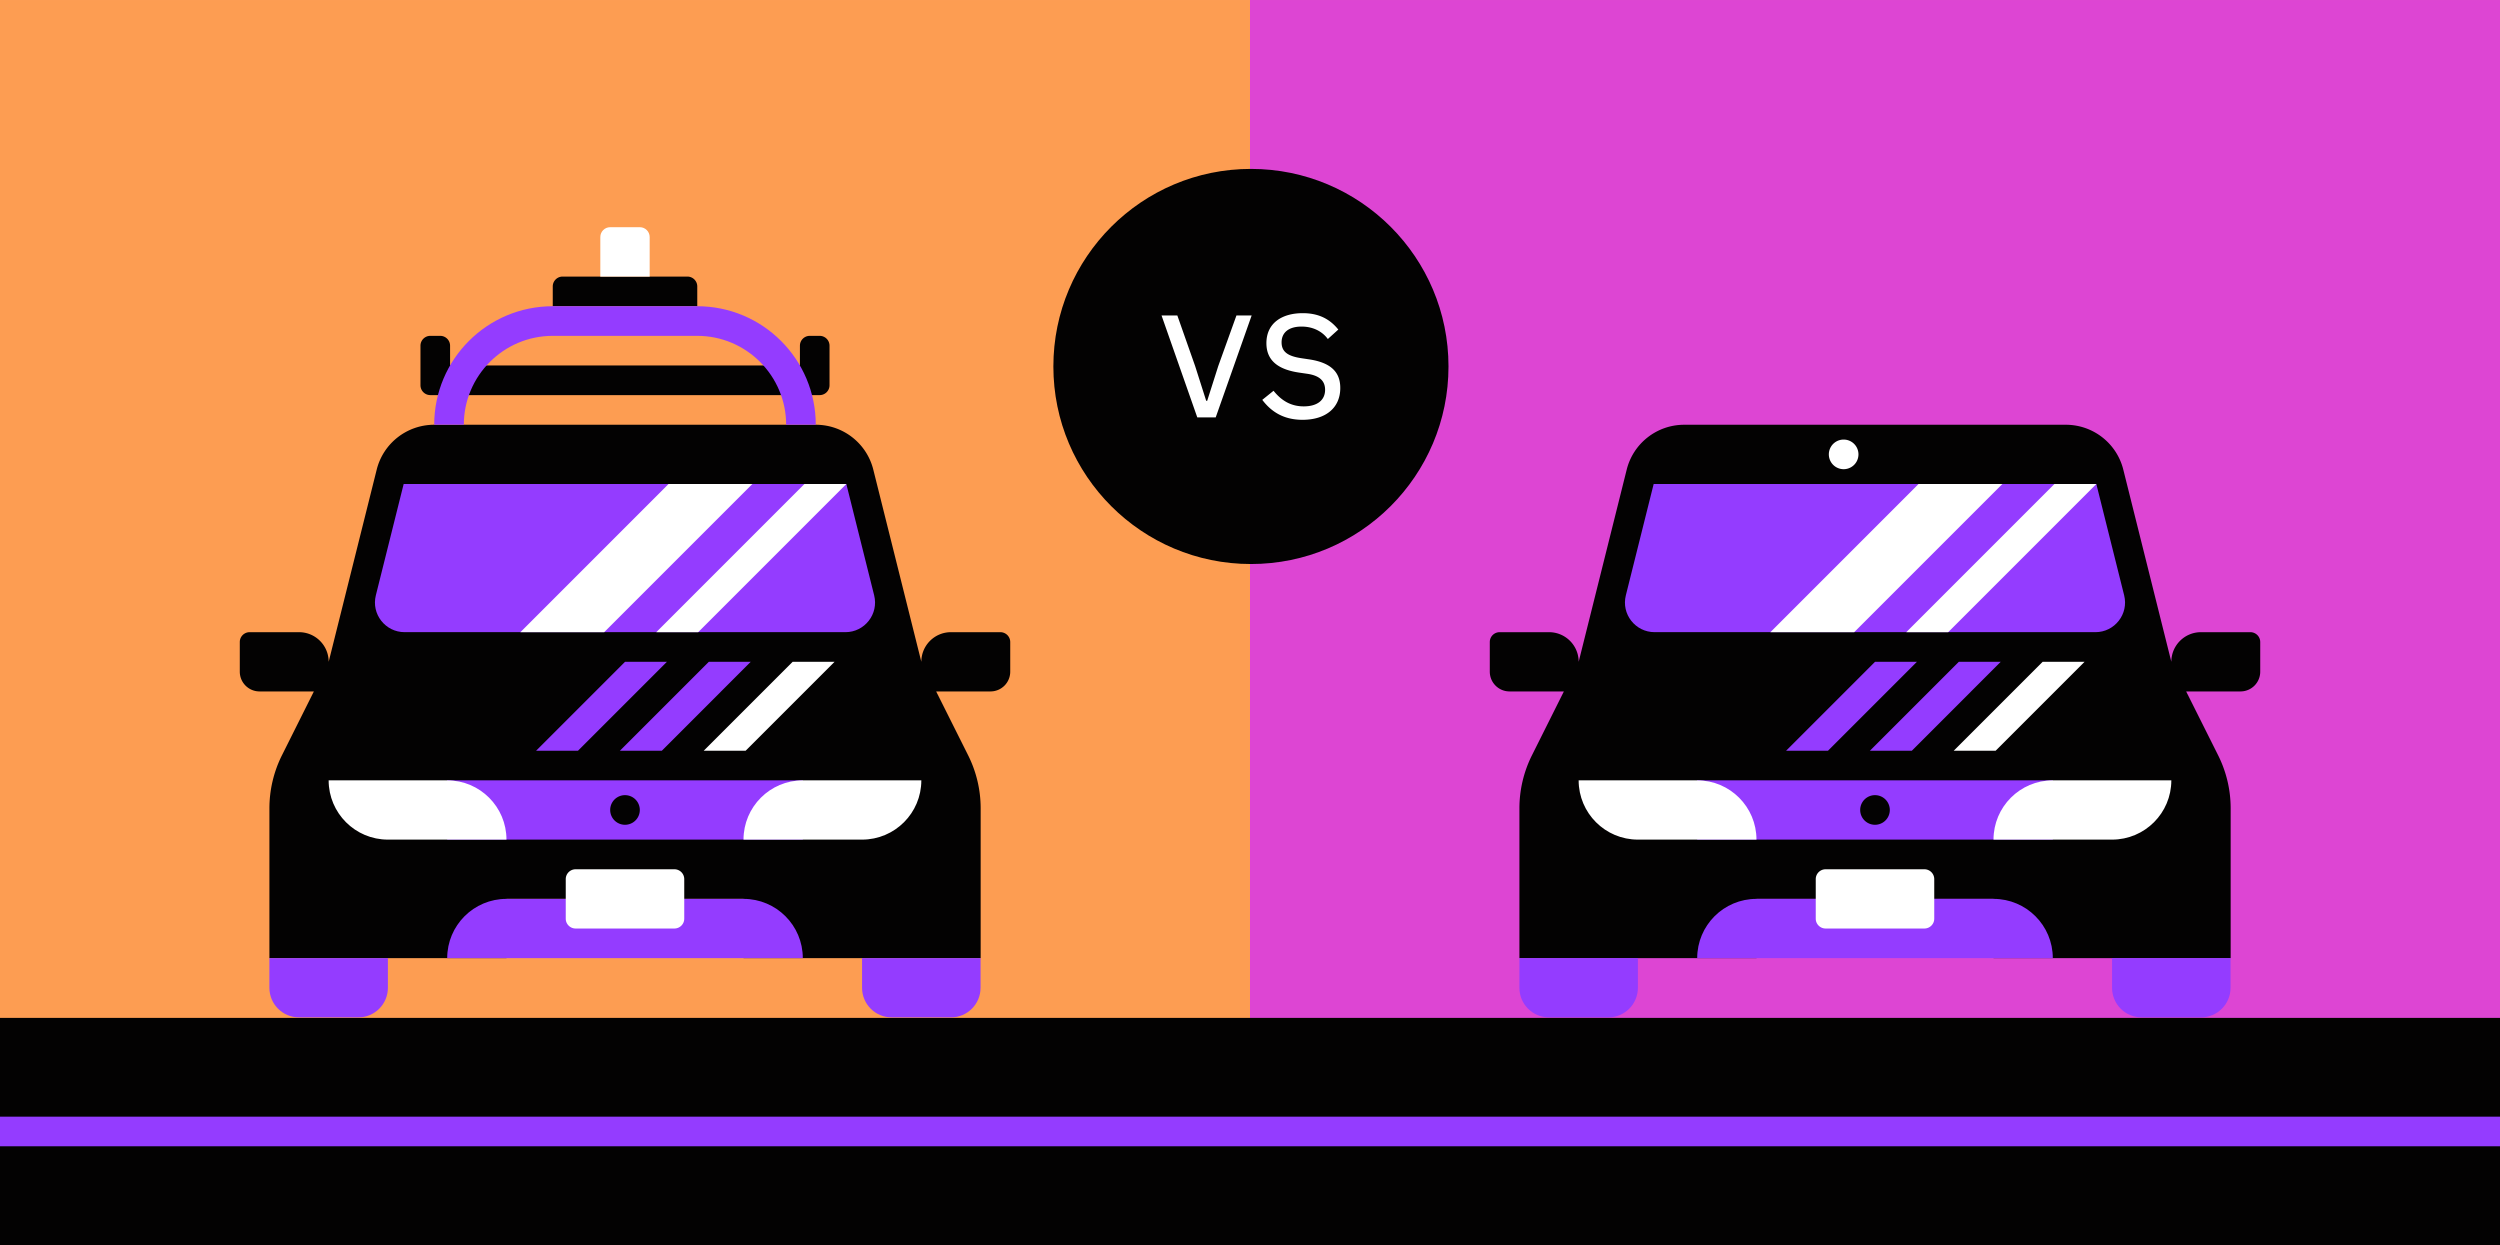 <svg width="1016" height="506" fill="none" xmlns="http://www.w3.org/2000/svg"><path fill="#fff" d="M0 0h1016v506H0z"/><path d="M0 505.803h1016V.003H0v505.8z" fill="#FD9D52"/><path d="M508 505.803h508V.003H508v505.8z" fill="#DD45D3"/><path d="M914.54 256.92h-20.07c-6.65 0-12.04 5.39-12.04 12.04l-19.52-78.1c-2.68-10.72-12.31-18.24-23.37-18.24H684.46c-11.05 0-20.69 7.52-23.37 18.24l-19.52 78.1c0-6.65-5.39-12.04-12.04-12.04h-20.07a4.01 4.01 0 0 0-4.01 4.01v12.04a8.03 8.03 0 0 0 8.03 8.03h22.08l-12.98 25.96a48.221 48.221 0 0 0-5.09 21.54v60.89h96.36V365.3h96.33v24.09h96.36V328.5c0-7.48-1.74-14.85-5.09-21.54l-13-25.96h22.08a8.03 8.03 0 0 0 8.03-8.03v-12.04c0-2.22-1.8-4.01-4.02-4.01z" fill="#030202"/><path d="M672.05 196.7h179.9l11.31 45.25c1.9 7.6-3.85 14.96-11.68 14.96H672.42c-7.83 0-13.58-7.36-11.68-14.96l11.31-45.25zM834.26 317.13H689.74v24.08h144.52v-24.08zM641.57 389.39h-24.09v12.04c0 6.65 5.39 12.04 12.04 12.04h24.08c6.65 0 12.04-5.39 12.04-12.04v-12.04h-24.07zM882.43 389.39h-24.09v12.04c0 6.65 5.39 12.04 12.04 12.04h24.08c6.65 0 12.04-5.39 12.04-12.04v-12.04h-24.07z" fill="#943CFF"/><path d="M689.74 317.13h-48.18c0 13.3 10.78 24.09 24.09 24.09h48.18c0-13.3-10.79-24.09-24.09-24.09zM858.34 317.13h-24.09c-13.3 0-24.09 10.78-24.09 24.09h48.18c13.3 0 24.09-10.78 24.09-24.09h-24.09z" fill="#fff"/><path d="M713.83 365.3c-13.3 0-24.09 10.78-24.09 24.09h144.52c0-13.3-10.78-24.09-24.09-24.09h-96.34z" fill="#943CFF"/><path d="M782.07 377.35h-40.14a4.01 4.01 0 0 1-4.01-4.01v-16.06c0-2.22 1.8-4.01 4.01-4.01h40.14c2.22 0 4.01 1.8 4.01 4.01v16.06c.01 2.21-1.79 4.01-4.01 4.01z" fill="#fff"/><path d="M762 335.19a6.02 6.02 0 1 0 0-12.04 6.02 6.02 0 0 0 0 12.04z" fill="#030202"/><path d="M753.54 256.92l60.22-60.22h-34.07l-60.21 60.22h34.06zM774.71 256.92h17.03l60.21-60.22h-17.03l-60.21 60.22z" fill="#fff"/><path d="M742.9 305.09l36.13-36.13H762l-36.13 36.13h17.03zM776.97 305.09l36.12-36.13h-17.03l-36.13 36.13h17.04z" fill="#943CFF"/><path d="M811.03 305.09l36.13-36.13h-17.03L794 305.09h17.03z" fill="#fff"/><path d="M1016 413.67H0V506h1016v-92.33z" fill="#030202"/><path d="M1016 453.81H0v12.04h1016v-12.04z" fill="#943CFF"/><path d="M321.44 148.53H186.56v12.04h134.88v-12.04zM406.54 256.92h-20.07c-6.65 0-12.04 5.39-12.04 12.04l-19.52-78.1c-2.68-10.72-12.31-18.24-23.37-18.24H176.46c-11.05 0-20.69 7.52-23.37 18.24l-19.52 78.1c0-6.65-5.39-12.04-12.04-12.04h-20.07a4.01 4.01 0 0 0-4.01 4.01v12.04a8.03 8.03 0 0 0 8.03 8.03h22.08l-12.98 25.96a48.221 48.221 0 0 0-5.09 21.54v60.89h96.36V365.3h96.33v24.09h96.36V328.5c0-7.48-1.74-14.85-5.09-21.54l-13-25.96h22.08a8.03 8.03 0 0 0 8.03-8.03v-12.04c0-2.22-1.8-4.01-4.02-4.01z" fill="#030202"/><path d="M326.26 317.13H181.74v24.08h144.52v-24.08zM133.57 389.39h-24.09v12.04c0 6.65 5.39 12.04 12.04 12.04h24.08c6.65 0 12.04-5.39 12.04-12.04v-12.04h-24.07zM374.43 389.39h-24.09v12.04c0 6.65 5.39 12.04 12.04 12.04h24.08c6.65 0 12.04-5.39 12.04-12.04v-12.04h-24.07z" fill="#943CFF"/><path d="M181.74 317.13h-48.18c0 13.3 10.78 24.09 24.09 24.09h48.18c0-13.3-10.79-24.09-24.09-24.09zM350.34 317.13h-24.09c-13.3 0-24.09 10.78-24.09 24.09h48.18c13.3 0 24.09-10.78 24.09-24.09h-24.09z" fill="#fff"/><path d="M205.83 365.3c-13.3 0-24.09 10.78-24.09 24.09h144.52c0-13.3-10.78-24.09-24.09-24.09h-96.34z" fill="#943CFF"/><path d="M274.07 377.35h-40.14a4.01 4.01 0 0 1-4.01-4.01v-16.06c0-2.22 1.8-4.01 4.01-4.01h40.14c2.22 0 4.01 1.8 4.01 4.01v16.06c.01 2.21-1.79 4.01-4.01 4.01z" fill="#fff"/><path d="M254 335.19a6.02 6.02 0 1 0 0-12.04 6.02 6.02 0 0 0 0 12.04z" fill="#030202"/><path d="M164.05 196.7h179.9l11.31 45.25c1.9 7.6-3.85 14.96-11.68 14.96H164.42c-7.83 0-13.58-7.36-11.68-14.96l11.31-45.25z" fill="#943CFF"/><path d="M245.54 256.92l60.22-60.22h-34.07l-60.21 60.22h34.06zM266.71 256.92h17.03l60.21-60.22h-17.03l-60.21 60.22z" fill="#fff"/><path d="M234.9 305.09l36.13-36.13H254l-36.13 36.13h17.03zM268.97 305.09l36.12-36.13h-17.03l-36.13 36.13h17.04z" fill="#943CFF"/><path d="M303.03 305.09l36.13-36.13h-17.03L286 305.09h17.03z" fill="#fff"/><path d="M182.91 148.53v-8.03c0-2.22-1.8-4.01-4.01-4.01h-4.01a4.01 4.01 0 0 0-4.01 4.01v16.06c0 2.22 1.8 4.01 4.01 4.01h13.62v-12.04h-5.6zM325.09 148.53v-8.03c0-2.22 1.8-4.01 4.01-4.01h4.01c2.22 0 4.01 1.8 4.01 4.01v16.06c0 2.22-1.8 4.01-4.01 4.01h-13.62v-12.04h5.6zM279.35 112.4h-50.7a4.01 4.01 0 0 0-4.01 4.01v8.03h58.73v-8.03c0-2.21-1.8-4.01-4.02-4.01z" fill="#030202"/><path d="M264.04 112.4h-20.07V96.34c0-2.22 1.8-4.01 4.01-4.01h12.04c2.22 0 4.01 1.8 4.01 4.01v16.06h.01z" fill="#fff"/><path d="M224.63 136.49h58.73c19.92 0 36.13 16.21 36.13 36.13h12.04c0-26.6-21.57-48.17-48.17-48.17h-58.73c-26.6 0-48.17 21.57-48.17 48.17h12.04c.01-19.93 16.21-36.13 36.13-36.13z" fill="#943CFF"/><path d="M508.38 229.22c44.343 0 80.29-35.947 80.29-80.29s-35.947-80.29-80.29-80.29-80.29 35.947-80.29 80.29 35.947 80.29 80.29 80.29z" fill="#030202"/><path d="M486.58 169.64l-14.53-41.43h6.42l7.23 20.55 4.5 14.13h.4l4.5-14.13 7.39-20.55h6.18l-14.61 41.43h-7.48zM512.99 162.5l4.58-3.69c3.21 4.01 7.07 6.34 12.28 6.34 5.46 0 8.67-2.49 8.67-6.74 0-3.21-1.77-5.7-7.23-6.5l-3.29-.48c-7.63-1.12-13.33-4.26-13.33-11.96 0-8.19 6.34-12.2 14.77-12.2 6.66 0 11.08 2.49 14.45 6.66l-4.26 3.85c-1.85-2.57-5.38-5.06-10.68-5.06s-8.11 2.49-8.11 6.42c0 4.01 2.81 5.62 7.95 6.42l3.21.48c9.15 1.37 12.69 5.38 12.69 11.64 0 8.03-5.86 12.93-15.34 12.93-7.61 0-12.67-3.22-16.36-8.11zM749.26 190.68a6.02 6.02 0 1 0 0-12.04 6.02 6.02 0 0 0 0 12.04z" fill="#fff"/></svg>